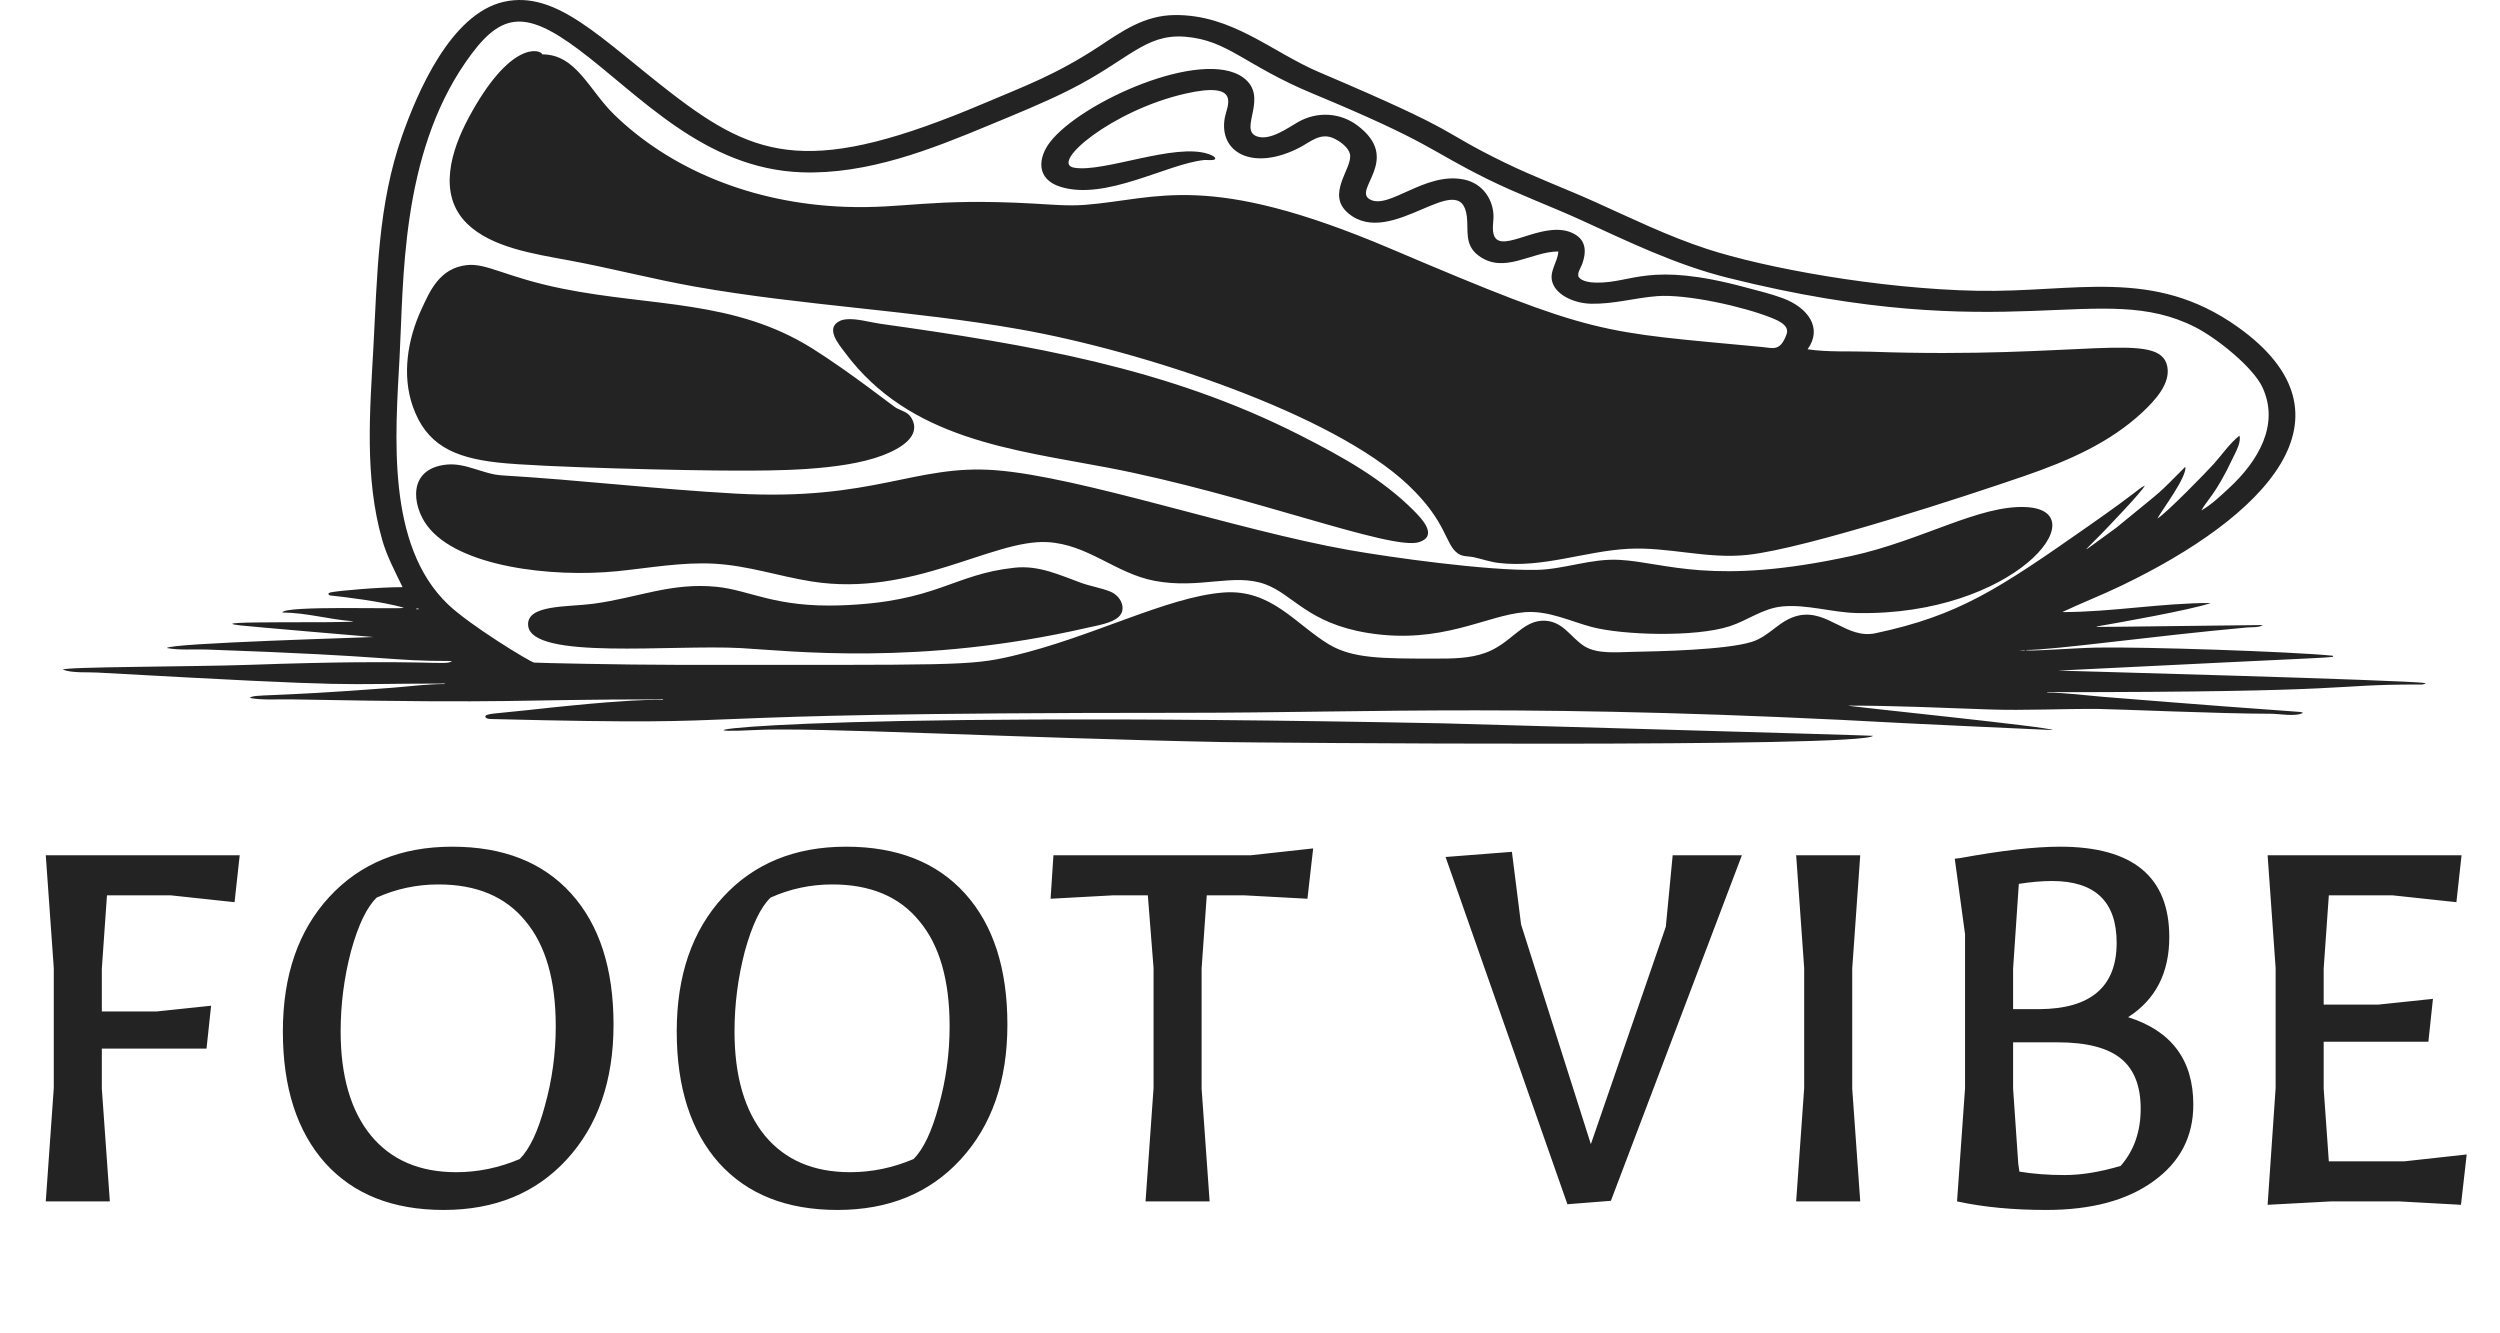 <svg width="437" height="233" viewBox="0 0 437 233" fill="none" xmlns="http://www.w3.org/2000/svg">
<path d="M131.719 127.622C142.137 127.048 177.135 128.995 213.653 129.711C219.017 129.817 325.751 130.736 327.405 128.62C326.891 128.535 252.343 126.442 252.332 126.442C133.764 124.105 115.074 128.542 131.719 127.622ZM353.919 113.7C353.919 113.817 354.077 113.783 352.879 113.783L353.919 113.7ZM73.283 106.491H72.659C72.915 106.298 73.028 106.298 73.283 106.491ZM177.365 99.233C166.519 100.382 163.799 105.225 147.003 105.816C135.431 106.224 131.135 103.162 125.271 102.575C117.326 101.778 111.531 104.48 103.748 105.532C99.272 106.138 91.982 105.632 92.32 109.341C92.872 115.43 117.517 112.624 129.535 113.288C137.96 113.753 160.764 116.478 190.153 109.711C191.85 109.321 194.335 108.945 195.539 107.831C197.012 106.464 195.926 104.159 194.105 103.421C192.506 102.772 190.655 102.482 189.01 101.892C185.266 100.547 181.662 98.778 177.365 99.233ZM78.065 81.211C71.208 81.913 72.013 88.34 74.681 91.904C80.05 99.08 96.437 100.994 107.907 99.845C113.484 99.285 119.21 98.223 124.856 98.535C130.775 98.861 136.143 100.733 141.908 101.646C159.514 104.428 173.514 94.233 183.083 94.762C190.21 95.156 194.99 100.226 201.799 101.526C209.697 103.031 215.642 100.123 221.139 102.119C226.033 103.898 228.597 108.946 239.127 110.644C252.015 112.722 259.799 107.528 266.577 107.007C270.657 106.694 274.486 108.598 278.223 109.592C283.614 111.027 296.292 111.422 302.346 109.47C305.436 108.474 308.119 106.345 311.496 106.012C315.805 105.585 320.274 107.075 324.597 107.16C352.116 107.703 366.742 89.335 354.231 88.643C346.073 88.189 335.974 94.485 323.661 97.174C299.291 102.495 291.177 98.308 283.11 97.864C278.064 97.585 273.517 99.518 268.553 99.616C259.86 99.787 242.981 97.415 235.801 96.144C216.21 92.675 188.868 83.333 174.037 82.195C159.934 81.113 152.756 87.613 128.599 86.281C114.947 85.527 101.368 83.901 87.735 83.095C84.482 82.903 81.405 80.865 78.065 81.211ZM147.939 55.812C147.576 55.848 147.222 55.913 146.899 56.056C144.103 57.298 146.63 60.19 147.71 61.643C158.994 76.839 177.137 78.594 193.585 81.732C217.986 86.388 243.239 96.337 248.069 94.761C251.434 93.662 248.501 90.644 247.176 89.306C241.694 83.778 234.825 79.922 227.17 76.034C204.015 64.275 179.926 60.251 153.866 56.593C152.063 56.34 149.761 55.636 147.939 55.812ZM81.601 46.339C76.818 46.864 75.122 50.923 73.654 54.099C71.227 59.349 70.24 65.583 72.153 71.032C74.492 77.692 79.201 79.976 87.007 80.85C94.581 81.7 120.582 82.265 128.703 82.265C134.94 82.265 147.069 82.347 154.282 79.601C157.34 78.437 161.117 76.269 159.357 73.127C158.744 72.032 157.772 71.9 156.673 71.318C156.123 71.027 148.64 65.089 142.012 60.924C128.37 52.359 113.989 53.617 98.341 50.463C88.473 48.474 85.106 45.953 81.601 46.339ZM315.967 61.056C318.643 57.347 316.05 53.761 311.6 52.113C309.488 51.332 307.248 50.807 305.049 50.215C288.091 45.658 285.396 49.529 278.951 49.404C277.993 49.385 276.554 49.197 276 48.481C275.548 47.899 276.365 46.728 276.574 46.136C277.236 44.26 277.427 42.074 275.104 40.852C270.411 38.383 263.731 43.562 261.623 41.833C260.579 40.977 261.073 38.934 261.067 37.837C261.05 35.123 259.383 32.085 255.868 31.373C249.043 29.99 242.785 36.729 239.44 34.849C236.399 33.135 245.158 27.82 237.256 21.917C234.26 19.679 230.275 19.442 226.962 21.299C225.246 22.263 222.008 24.69 219.683 23.831C216.411 22.621 221.95 16.905 217.292 13.541C210.124 8.367 188.984 17.794 183.544 24.844C181.472 27.526 181.02 31.296 185.371 32.655C193.309 35.136 204.02 28.612 210.533 27.97C210.906 27.933 212.184 28.108 212.387 27.811C212.643 27.434 211.56 27.032 211.261 26.929C205.388 24.896 192.945 30.215 187.763 29.314C183.359 28.554 194.403 19.278 207.206 16.366C217.109 14.113 214.482 18.572 214.112 20.485C212.919 26.693 219.042 30.01 227.17 25.792C229.083 24.798 230.84 23.076 233.201 24.211C234.36 24.768 235.73 25.815 235.974 26.939C236.506 29.389 231.63 33.931 235.726 37.319C243.272 43.562 255.317 29.037 256.406 37.837C256.705 40.261 255.922 42.817 258.468 44.697C262.951 48.004 267.668 43.956 272.401 43.956C272.292 45.861 270.679 47.495 271.406 49.488C272.225 51.73 275.359 53.037 278.119 53.092C282.123 53.171 285.729 52.068 289.661 51.766C294.832 51.37 304.759 53.597 309.625 55.545C311.074 56.126 312.843 56.944 312.282 58.458C311.167 61.481 309.94 60.838 308.065 60.661C279.306 57.926 279.219 58.844 243.079 43.471C210.897 29.782 202.394 34.833 189.634 35.81C186.651 36.039 183.558 35.746 180.588 35.581C162.641 34.591 158.061 36.518 147.835 36.157C131.331 35.574 117.024 29.46 107.309 19.981C102.947 15.724 100.709 9.504 94.806 9.504C94.46 8.599 89.174 7.024 81.884 20.652C78.935 26.166 76.385 33.939 81.649 39.094C85.903 43.258 93.308 44.377 99.486 45.519C106.887 46.889 114.105 48.796 121.528 50.11C140.284 53.431 159.535 54.249 178.3 57.572C199.695 61.36 232.924 72.26 246.153 84.78C253.01 91.268 252.54 95.125 254.832 96.739C255.715 97.361 256.617 97.181 257.635 97.407C259.122 97.737 260.451 98.222 262.002 98.407C269.656 99.321 277.023 96.353 284.565 95.936C291.615 95.547 298.358 97.766 305.465 96.995C315.925 95.859 344.155 86.546 353.815 83.222C361.664 80.522 368.875 77.326 374.52 72.038C376.767 69.933 379.424 67.021 378.843 64.075C377.58 57.671 364.11 62.789 326.989 61.48C323.394 61.353 319.507 61.586 315.967 61.056ZM384.8 89.223C385.754 87.441 387.287 86.459 390.291 80.085C390.805 78.995 391.79 77.32 391.454 76.146C389.701 77.563 388.482 79.385 387.044 81.007C385.882 82.317 378.702 89.7 377.106 90.648C377.925 89.116 382.322 83.354 381.993 81.594C376.589 86.978 379.256 84.594 369.931 92.243C362.817 97.401 363.988 96.759 367.392 93.246C367.807 92.817 374.527 85.864 374.923 84.864C373.267 85.803 374.375 85.434 365.045 91.965C349.284 103.002 342.417 107.588 327.821 110.692C322.787 111.762 319.459 106.496 314.407 107.593C311.041 108.326 309.408 111.204 306.194 112.206C301.695 113.609 290.038 113.854 285.19 113.95C282.612 114 279.284 114.331 277.079 113.035C274.554 111.551 273.191 108.301 269.488 108.51C265.939 108.711 264.044 112.495 259.715 114.093C256.937 115.119 253.868 115.125 250.876 115.125C241.577 115.125 236.415 115.125 232.265 112.618C226.443 109.104 222.207 102.93 213.861 103.571C203.962 104.331 190.962 111.369 176.948 114.67C169.452 116.436 166.87 116.214 118.097 116.214C109.216 116.214 93.56 115.876 93.35 115.82C92.416 115.569 82.117 109.28 78.319 105.653C67.49 95.311 69.103 76.109 69.848 62.398C70.564 49.203 70.006 27.321 81.407 10.845C87.362 2.239 91.52 1.463 101.148 8.658C111.711 16.552 123.049 29.518 140.14 30.121C151.655 30.528 162.839 26.072 172.79 21.932C177.601 19.93 182.441 17.99 187.035 15.671C197.241 10.521 200.161 5.883 207.102 6.416C214.66 6.996 217.527 11.392 229.457 16.355C250.473 25.099 249.418 26.064 260.027 31.314C265.31 33.929 270.963 36 276.351 38.459C284.647 42.245 292.867 46.267 302.034 48.563C351.39 60.931 367.229 48.764 383.761 57.204C387.53 59.13 393.837 64.197 395.465 67.679C398.506 74.173 394.81 80.583 389.496 85.45C388.09 86.737 386.544 88.232 384.8 89.223ZM70.372 102.634C66.144 102.634 59.523 103.239 57.998 103.51C57.8 103.546 57.321 103.63 57.422 103.878C57.518 104.112 57.961 104.125 58.206 104.143C59.118 104.212 67.104 105.16 70.579 106.239C70.579 106.545 49.368 105.775 49.368 107.078C53.616 107.078 57.566 108.318 61.741 108.586C61.741 109.013 34.219 108.421 41.986 109.319C43.699 109.517 65.046 111.353 65.276 111.353C65.276 111.399 29.196 112.416 29.196 113.281C31.377 113.7 33.83 113.457 36.059 113.536C69.802 114.724 67.402 115.544 79.001 115.544C77.861 116.482 75.695 115.08 43.649 116.212C33.993 116.554 11 116.543 11 117.053C12.621 117.682 15.248 117.465 17.03 117.564C65.516 120.257 57.368 119.485 77.754 119.485V119.568C74.692 119.568 71.548 119.99 68.5 120.225C46.283 121.936 44.533 121.271 43.649 121.999C45.891 122.43 48.621 122.206 50.928 122.252C91.883 123.02 88.435 122.251 115.914 122.251C115.914 122.709 116.477 121.435 92.103 124.143C86.551 124.76 84.613 124.695 84.861 125.345C84.978 125.655 85.541 125.679 85.864 125.687C140.117 127.04 106.542 124.598 206.998 124.598C239.735 124.598 268.268 122.84 333.644 126.449C333.653 126.45 358.269 127.616 358.806 127.616C358.806 127.113 323.038 123.485 323.038 123.34C331.228 123.345 339.405 123.719 347.576 124.008C353.997 124.234 360.481 123.866 366.916 123.927C369.961 123.957 388.157 124.765 396.966 124.765C398.481 124.765 401.276 125.329 402.581 124.598C401.552 124.248 405.043 124.826 367.748 121.817C364.489 121.555 361.145 121.077 357.87 121.077V120.993C414.031 120.993 406.326 119.652 422.753 119.652C423.205 119.652 423.716 119.726 424 119.401C420.364 118.857 359.742 117.229 359.742 117.222C411.688 114.627 407.78 115.044 407.78 114.623C400.617 113.889 374.563 113.04 366.5 113.198C362.344 113.281 354.126 113.94 354.126 113.617C359.185 113.617 376.024 111.199 392.807 109.68C393.486 109.62 395.083 109.709 395.51 109.257C364.268 109.619 366.5 109.64 366.5 109.509C370.095 108.892 383.109 106.59 386.464 105.402C377.789 105.402 369.149 106.994 360.47 106.994C363.855 105.402 367.392 104.019 370.763 102.401C395.875 90.347 413.152 72.793 391.143 57.142C376.332 46.607 362.785 51.168 345.601 50.83C328.472 50.491 308.554 46.855 298.291 43.487C291.473 41.25 285.253 38.193 278.847 35.311C273.621 32.959 268.168 30.928 263.042 28.432C250.828 22.486 256.563 23.669 230.602 12.624C222.265 9.078 215.41 2.534 205.334 2.63C200.03 2.682 196.105 5.486 192.234 8.043C184.633 13.062 178.902 15.132 172.269 17.952C141.922 30.862 132.413 27.895 117.37 16.297C105.113 6.85 97.293 -1.784 88.048 0.319C78.752 2.434 72.915 16.266 70.282 23.754C66.034 35.838 65.947 48.222 65.273 60.639C64.668 71.779 63.676 83.363 66.8 94.337C67.627 97.242 69.043 99.875 70.372 102.635" fill="#232323"/>
<path d="M18.7 156.5L17.8 169.3V176.8H27.4L36.9 175.8L36.1 183.3H17.8V190.3L19.2 210H8L9.4 190.2V169.2L8 149.5H41.9L41 157.7L29.8 156.5H18.7ZM77.545 211.5C68.679 211.5 61.779 208.767 56.845 203.3C51.912 197.767 49.445 190.1 49.445 180.3C49.445 170.5 52.145 162.667 57.545 156.8C62.945 150.933 70.112 148 79.045 148C87.979 148 94.912 150.733 99.845 156.2C104.779 161.667 107.245 169.3 107.245 179.1C107.245 188.9 104.512 196.767 99.045 202.7C93.645 208.567 86.479 211.5 77.545 211.5ZM59.545 180.3C59.545 188.1 61.312 194.167 64.845 198.5C68.379 202.767 73.345 204.9 79.745 204.9C83.545 204.9 87.245 204.133 90.845 202.6C92.579 200.867 94.045 197.767 95.245 193.3C96.512 188.767 97.145 184.133 97.145 179.4C97.145 171.333 95.379 165.2 91.845 161C88.379 156.733 83.312 154.6 76.645 154.6C72.845 154.6 69.245 155.367 65.845 156.9C64.112 158.567 62.612 161.7 61.345 166.3C60.145 170.9 59.545 175.567 59.545 180.3ZM146.393 211.5C137.526 211.5 130.626 208.767 125.693 203.3C120.76 197.767 118.293 190.1 118.293 180.3C118.293 170.5 120.993 162.667 126.393 156.8C131.793 150.933 138.96 148 147.893 148C156.826 148 163.76 150.733 168.693 156.2C173.626 161.667 176.093 169.3 176.093 179.1C176.093 188.9 173.36 196.767 167.893 202.7C162.493 208.567 155.326 211.5 146.393 211.5ZM128.393 180.3C128.393 188.1 130.16 194.167 133.693 198.5C137.226 202.767 142.193 204.9 148.593 204.9C152.393 204.9 156.093 204.133 159.693 202.6C161.426 200.867 162.893 197.767 164.093 193.3C165.36 188.767 165.993 184.133 165.993 179.4C165.993 171.333 164.226 165.2 160.693 161C157.226 156.733 152.16 154.6 145.493 154.6C141.693 154.6 138.093 155.367 134.693 156.9C132.96 158.567 131.46 161.7 130.193 166.3C128.993 170.9 128.393 175.567 128.393 180.3ZM183.641 157.1L184.141 149.5H218.641L229.541 148.3L228.541 157.1L217.441 156.5H210.941L210.041 169.3V190.3L211.441 210H200.241L201.641 190.2V169.2L200.641 156.5H194.641L183.641 157.1ZM273.984 210.5L252.684 149.8L264.284 148.9L265.884 161.6L278.084 200L291.184 162L292.384 149.5H304.484L281.584 209.9L273.984 210.5ZM313.969 210L315.369 190.2V169.2L313.969 149.5H325.169L323.769 169.3V190.3L325.169 210H313.969ZM342.091 210L343.491 190.2V163.3L341.691 150.1L342.591 150C349.858 148.667 355.691 148 360.091 148C372.825 148 379.191 153.267 379.191 163.8C379.191 170.067 376.791 174.733 371.991 177.8C379.591 180.2 383.391 185.3 383.391 193.1C383.391 198.7 381.058 203.167 376.391 206.5C371.791 209.833 365.558 211.5 357.691 211.5C351.825 211.5 346.625 211 342.091 210ZM352.991 204.8C355.391 205.2 358.025 205.4 360.891 205.4C363.825 205.4 367.091 204.867 370.691 203.8C373.025 201.133 374.191 197.8 374.191 193.8C374.191 189.8 373.025 186.867 370.691 185C368.358 183.133 364.691 182.2 359.691 182.2H351.891V190.3L352.791 203.4L352.991 204.8ZM351.891 169.3V176.4H356.491C365.491 176.333 369.991 172.467 369.991 164.8C369.991 157.6 366.225 154 358.691 154C356.958 154 355.025 154.167 352.891 154.5L351.891 169.3ZM406.179 169.3V175.6H415.779L425.279 174.6L424.479 182.1H406.179V190.3L407.079 203H420.279L431.179 201.8L430.179 210.6L419.279 210H407.579L396.379 210.6L397.779 190.2V169.2L396.379 149.5H430.279L429.379 157.7L418.179 156.5H407.079L406.179 169.3Z" fill="#232323"/>
</svg>
